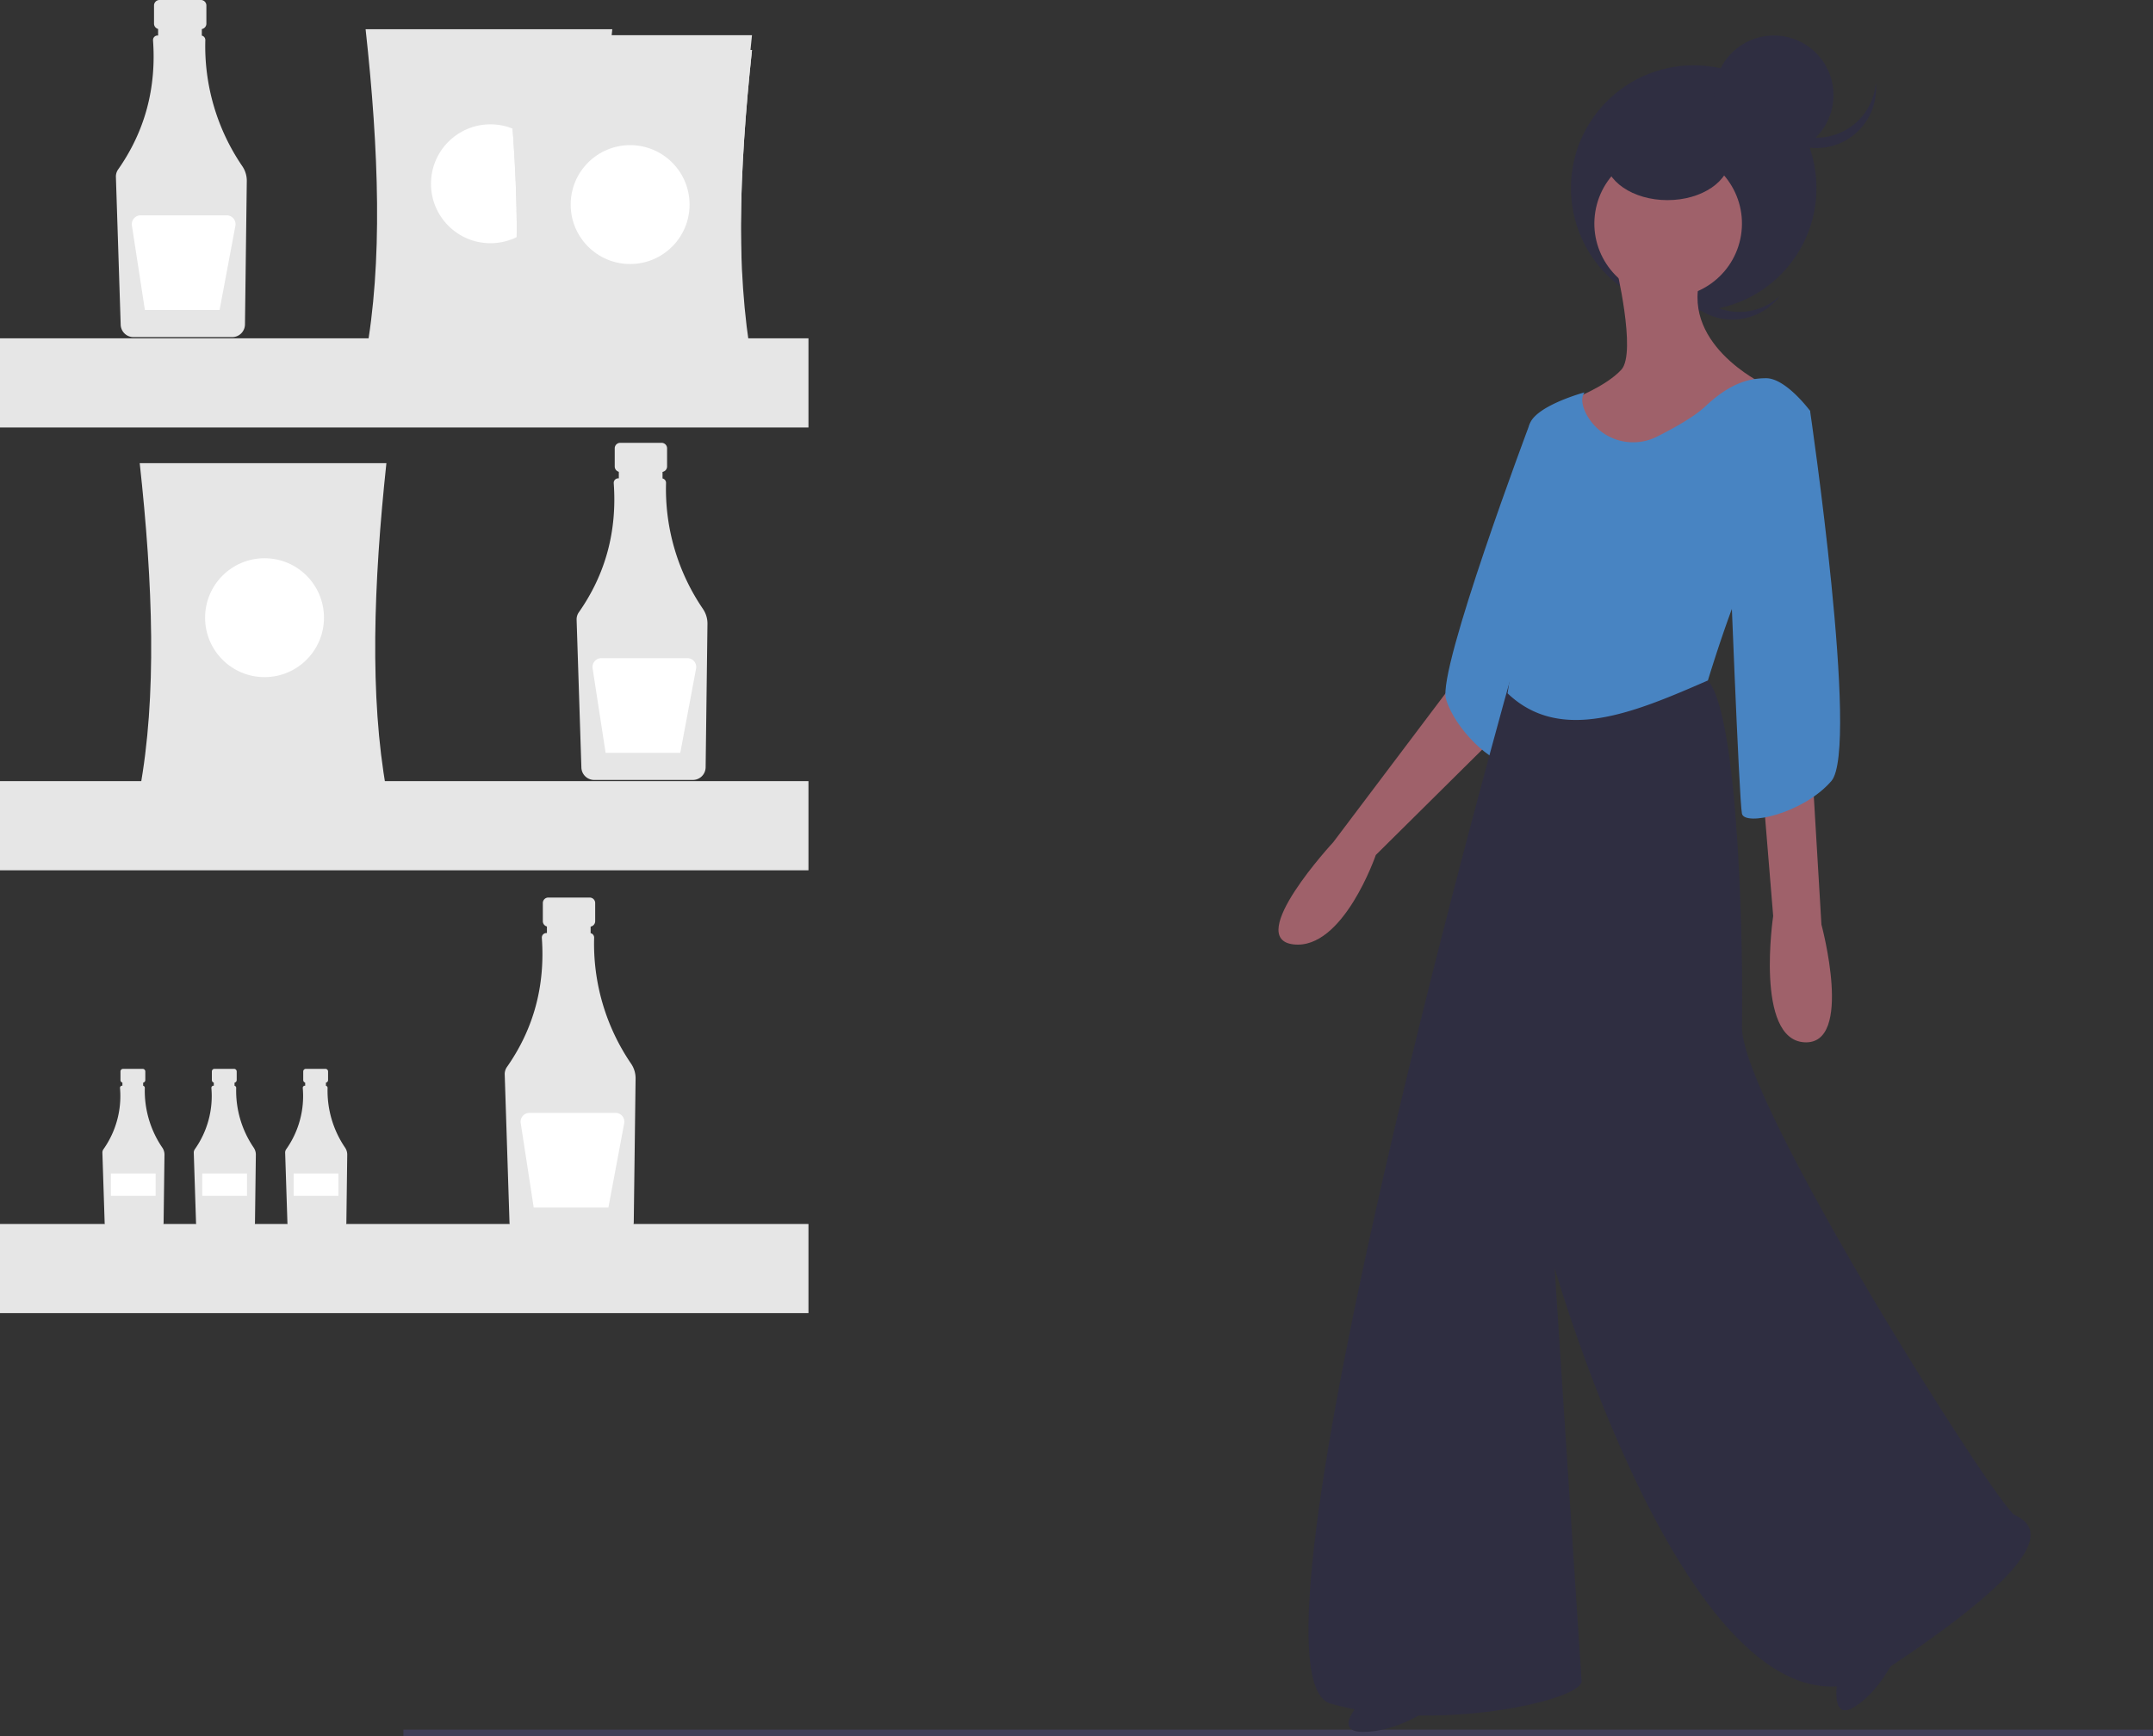 <svg xmlns="http://www.w3.org/2000/svg" width="706.93" height="570.154" viewBox="0 0 706.93 570.154">
  <rect x="0" y="0" width="706.93" height="570.154" fill="#333333" stroke="none"/>
  <g id="Group_1" data-name="Group 1" transform="translate(2421 680)">
    <path id="Path_42" data-name="Path 42" d="M711.661,406.335l-6.99,16.309L661.8,479.492s-29.356,31.686-13.047,33.55,27.026-29.356,27.026-29.356l50.325-49.858,5.592-22.832Z" transform="translate(-2645.035 -882.923)" fill="#9f616a"/>
    <path id="Path_43" data-name="Path 43" d="M733.095,340.168l-6.754,1.891s-30.329,80.57-27.534,90.355,15.377,21.9,20.969,20.969S733.095,340.168,733.095,340.168Z" transform="translate(-2645.035 -882.923)" fill="#4884c2"/>
    <path id="Path_44" data-name="Path 44" d="M827.473,754.22s-2.966,14.863,5.949,8.915,13.563-17.453,13.563-17.453Z" transform="translate(-2645.035 -882.923)" fill="#2f2e41"/>
    <path id="Path_45" data-name="Path 45" d="M721.912,418.916S627.321,752.549,660.87,762.334s82.942-.932,82.476-7.455-8.853-135.6-8.853-135.6,48.927,171.475,109.5,131.4,47.063-47.529,41.471-50.325S795.534,564.764,796,540.068s-.932-102.047-11.183-113.7Z" transform="translate(-2645.035 -882.923)" fill="#2f2e41"/>
    <path id="Path_46" data-name="Path 46" d="M661.535,646.154H87.455v-2.182H661.93Z" transform="translate(-2376 -756)" fill="#3f3d56"/>
    <path id="Path_47" data-name="Path 47" d="M781.993,300.3a19.568,19.568,0,0,1-2.431-26.383c-.394.369-.779.753-1.148,1.161a19.571,19.571,0,1,0,29.033,26.251c.369-.408.712-.829,1.04-1.259A19.568,19.568,0,0,1,781.993,300.3Z" transform="translate(-2645.035 -882.923)" fill="#2f2e41"/>
    <circle id="Ellipse_8" data-name="Ellipse 8" cx="40.306" cy="40.306" r="40.306" transform="translate(-1905.183 -658.548)" fill="#2f2e41"/>
    <path id="Path_48" data-name="Path 48" d="M671.588,760.936s-10.717,10.717,0,10.717,20.969-6.99,20.969-6.99Z" transform="translate(-2645.035 -882.923)" fill="#2f2e41"/>
    <path id="Path_49" data-name="Path 49" d="M754.53,289.844s6.99,28.89,1.864,34.482-16.309,9.785-16.309,9.785l1.864,52.188s21.435-7.455,22.366-8.387,20.037-31.22,20.037-31.22l18.639-17.707s-28.424-13.513-20.037-36.811S754.53,289.844,754.53,289.844Z" transform="translate(-2645.035 -882.923)" fill="#9f616a"/>
    <circle id="Ellipse_9" data-name="Ellipse 9" cx="24.23" cy="24.23" r="24.23" transform="translate(-1901.064 -586.559) rotate(-80.783)" fill="#9f616a"/>
    <path id="Path_50" data-name="Path 50" d="M784.818,426.372s10.717-35.414,15.843-40.073,17.707-48.461,17.707-48.461-7.921-10.717-14.445-10.717-12.581,2.33-20.037,9.319c-3.511,3.292-9.915,6.913-15.708,9.824a17.378,17.378,0,0,1-23.524-7.852c-1.158-2.461-1.54-4.82-.375-6.632,0,0-17.241,4.66-18.173,11.183s0,20.037-1.4,22.832-5.592,6.99-3.728,24.7-1.945,40.1-1.945,40.1C736.441,447.2,760.555,436.946,784.818,426.372Z" transform="translate(-2645.035 -882.923)" fill="#4884c2"/>
    <ellipse id="Ellipse_10" data-name="Ellipse 10" cx="20.503" cy="13.979" rx="20.503" ry="13.979" transform="translate(-1894 -642.239)" fill="#2f2e41"/>
    <circle id="Ellipse_11" data-name="Ellipse 11" cx="19.571" cy="19.571" r="19.571" transform="translate(-1858.121 -668.334)" fill="#2f2e41"/>
    <path id="Path_51" data-name="Path 51" d="M820.464,248.139a19.568,19.568,0,0,1-19.5-17.937c-.045.536-.073,1.078-.073,1.628a19.571,19.571,0,1,0,39.141.017v-.017c0-.55-.028-1.093-.073-1.631A19.568,19.568,0,0,1,820.464,248.139Z" transform="translate(-2645.035 -882.923)" fill="#2f2e41"/>
    <path id="Path_56" data-name="Path 56" d="M819.765,402.142l-2.33,26.094,4.66,78.283s10.717,39.607-5.592,38.675-10.251-41.471-10.251-41.471L798.8,412.859Z" transform="translate(-2645.035 -882.923)" fill="#9f616a"/>
    <path id="Path_57" data-name="Path 57" d="M806.252,331.315l12.115,6.524s16.309,110.848,6.99,121.565S796.933,474.314,796,470.121s-4.194-89.413-4.194-89.413Z" transform="translate(-2645.035 -882.923)" fill="#4884c2"/>
    <path id="Path_58" data-name="Path 58" d="M335,126.923H321.407a1.8,1.8,0,0,0-1.8,1.8v5.965a1.8,1.8,0,0,0,1.8,1.8h2.252v8.937h9.085v-8.937H335a1.8,1.8,0,0,0,1.8-1.8v-5.965a1.8,1.8,0,0,0-1.8-1.8Z" transform="translate(-2690.035 -806.923)" fill="#e6e6e6"/>
    <path id="Path_59" data-name="Path 59" d="M348.607,181.511a69.863,69.863,0,0,1-12.154-41.421,1.473,1.473,0,0,0-1.15-1.47v-2.577H320.951v2.541h-.2a1.473,1.473,0,0,0-1.471,1.475q0,.054,0,.107,1.7,23.642-11.454,42.4a4.059,4.059,0,0,0-.734,2.459l1.569,48.543a4.2,4.2,0,0,0,4.166,4.056H345.3a4.2,4.2,0,0,0,4.169-4.127l.6-47.131a8.506,8.506,0,0,0-1.463-4.857Z" transform="translate(-2690.035 -806.923)" fill="#e6e6e6"/>
    <path id="Path_60" data-name="Path 60" d="M343.469,197.635H315.213a2.9,2.9,0,0,0-2.867,3.342l4.27,27.753h24.518l5.186-27.66a2.9,2.9,0,0,0-2.851-3.436Z" transform="translate(-2690.035 -806.923)" fill="#fff"/>
    <path id="Path_61" data-name="Path 61" d="M486.268,272.339H472.679a1.8,1.8,0,0,0-1.8,1.8v5.965a1.8,1.8,0,0,0,1.8,1.8h2.252v8.937h9.085v-8.937h2.252a1.8,1.8,0,0,0,1.8-1.8v-5.965A1.8,1.8,0,0,0,486.268,272.339Z" transform="translate(-2690.035 -806.923)" fill="#e6e6e6"/>
    <path id="Path_62" data-name="Path 62" d="M499.879,326.927a69.863,69.863,0,0,1-12.154-41.421,1.473,1.473,0,0,0-1.15-1.47v-2.577H472.223V284h-.2a1.473,1.473,0,0,0-1.471,1.475q0,.054,0,.107,1.7,23.642-11.454,42.4a4.058,4.058,0,0,0-.735,2.459l1.569,48.543a4.2,4.2,0,0,0,4.166,4.056h32.461a4.2,4.2,0,0,0,4.169-4.127l.6-47.131a8.506,8.506,0,0,0-1.461-4.857Z" transform="translate(-2690.035 -806.923)" fill="#e6e6e6"/>
    <path id="Path_63" data-name="Path 63" d="M494.74,343.051H466.485a2.9,2.9,0,0,0-2.867,3.342l4.27,27.753H492.4l5.186-27.66a2.9,2.9,0,0,0-2.851-3.435Z" transform="translate(-2690.035 -806.923)" fill="#fff"/>
    <path id="Path_64" data-name="Path 64" d="M315.892,477.914h-6.446a.855.855,0,0,0-.855.855V481.6a.855.855,0,0,0,.855.855h1.068v4.239h4.31v-4.239h1.068a.855.855,0,0,0,.855-.855v-2.829a.855.855,0,0,0-.855-.855Z" transform="translate(-2690.035 -806.923)" fill="#e6e6e6"/>
    <path id="Path_65" data-name="Path 65" d="M322.348,503.807a33.139,33.139,0,0,1-5.765-19.648.7.7,0,0,0-.546-.7v-1.223H309.23v1.206h-.094a.7.7,0,0,0-.7.7q0,.025,0,.051a30.244,30.244,0,0,1-5.433,20.113,1.925,1.925,0,0,0-.348,1.167L303.4,528.5a1.993,1.993,0,0,0,1.976,1.924h15.4a1.994,1.994,0,0,0,1.977-1.958l.287-22.356A4.035,4.035,0,0,0,322.348,503.807Z" transform="translate(-2690.035 -806.923)" fill="#e6e6e6"/>
    <rect id="Rectangle_15" data-name="Rectangle 15" width="14.692" height="7.346" transform="translate(-2384.595 -294.652)" fill="#fff"/>
    <path id="Path_66" data-name="Path 66" d="M345.9,477.914h-6.446a.855.855,0,0,0-.855.855V481.6a.855.855,0,0,0,.855.855h1.068v4.239h4.31v-4.239H345.9a.855.855,0,0,0,.855-.855v-2.829a.855.855,0,0,0-.854-.855Z" transform="translate(-2690.035 -806.923)" fill="#e6e6e6"/>
    <path id="Path_67" data-name="Path 67" d="M352.354,503.807a33.139,33.139,0,0,1-5.765-19.648.7.7,0,0,0-.546-.7v-1.223h-6.808v1.206h-.094a.7.7,0,0,0-.7.7q0,.025,0,.051a30.243,30.243,0,0,1-5.433,20.113,1.925,1.925,0,0,0-.348,1.167l.744,23.026a1.993,1.993,0,0,0,1.976,1.924h15.4a1.994,1.994,0,0,0,1.977-1.958l.287-22.356a4.035,4.035,0,0,0-.694-2.3Z" transform="translate(-2690.035 -806.923)" fill="#e6e6e6"/>
    <rect id="Rectangle_16" data-name="Rectangle 16" width="14.692" height="7.346" transform="translate(-2354.589 -294.652)" fill="#fff"/>
    <path id="Path_68" data-name="Path 68" d="M375.9,477.914h-6.445a.855.855,0,0,0-.855.855V481.6a.855.855,0,0,0,.855.855h1.068v4.239h4.31v-4.239H375.9a.855.855,0,0,0,.855-.855v-2.829a.855.855,0,0,0-.855-.855Z" transform="translate(-2690.035 -806.923)" fill="#e6e6e6"/>
    <path id="Path_69" data-name="Path 69" d="M382.36,503.807a33.139,33.139,0,0,1-5.765-19.648.7.7,0,0,0-.546-.7v-1.223h-6.808v1.206h-.094a.7.7,0,0,0-.7.7q0,.025,0,.051a30.244,30.244,0,0,1-5.433,20.113,1.925,1.925,0,0,0-.348,1.167l.744,23.026a1.993,1.993,0,0,0,1.976,1.924h15.4a1.994,1.994,0,0,0,1.977-1.958l.287-22.356a4.035,4.035,0,0,0-.694-2.3Z" transform="translate(-2690.035 -806.923)" fill="#e6e6e6"/>
    <rect id="Rectangle_17" data-name="Rectangle 17" width="14.692" height="7.346" transform="translate(-2324.583 -294.652)" fill="#fff"/>
    <path id="Path_70" data-name="Path 70" d="M462.661,421.658H449.072a1.8,1.8,0,0,0-1.8,1.8v5.965a1.8,1.8,0,0,0,1.8,1.8h2.252v8.937h9.085v-8.937h2.252a1.8,1.8,0,0,0,1.8-1.8V423.46a1.8,1.8,0,0,0-1.8-1.8Z" transform="translate(-2690.035 -806.923)" fill="#e6e6e6"/>
    <path id="Path_71" data-name="Path 71" d="M476.271,476.246a69.863,69.863,0,0,1-12.154-41.421,1.473,1.473,0,0,0-1.15-1.47v-2.577H448.616v2.541h-.2a1.473,1.473,0,0,0-1.471,1.474q0,.054,0,.107,1.7,23.642-11.454,42.4a4.059,4.059,0,0,0-.734,2.459l1.569,48.543a4.2,4.2,0,0,0,4.166,4.056H472.96a4.2,4.2,0,0,0,4.169-4.127l.6-47.131A8.506,8.506,0,0,0,476.271,476.246Z" transform="translate(-2690.035 -806.923)" fill="#e6e6e6"/>
    <path id="Path_72" data-name="Path 72" d="M471.133,492.37H442.878a2.9,2.9,0,0,0-2.867,3.342l4.27,27.753H468.8l5.186-27.66a2.9,2.9,0,0,0-2.851-3.436Z" transform="translate(-2690.035 -806.923)" fill="#fff"/>
    <path id="Path_73" data-name="Path 73" d="M470.079,243.875h-81c5.663-30.619,4.36-67.592,0-107.354h81C465.835,176.283,464.567,213.256,470.079,243.875Z" transform="translate(-2690.035 -806.923)" fill="#e6e6e6"/>
    <circle id="Ellipse_14" data-name="Ellipse 14" cx="19.519" cy="19.519" r="19.519" transform="translate(-2279.488 -639.172)" fill="#fff"/>
    <path id="Path_74" data-name="Path 74" d="M395.908,386.363h-81c5.663-30.619,4.36-67.592,0-107.354h81C391.663,318.771,390.395,355.744,395.908,386.363Z" transform="translate(-2690.035 -806.923)" fill="#e6e6e6"/>
    <circle id="Ellipse_15" data-name="Ellipse 15" cx="19.519" cy="19.519" r="19.519" transform="translate(-2353.66 -496.684)" fill="#fff"/>
    <path id="Path_75" data-name="Path 75" d="M515.949,250.707h-81c5.663-30.619,4.36-67.592,0-107.354h81C511.7,183.115,510.436,220.088,515.949,250.707Z" transform="translate(-2690.035 -806.923)" fill="#e6e6e6"/>
    <circle id="Ellipse_16" data-name="Ellipse 16" cx="19.519" cy="19.519" r="19.519" transform="translate(-2233.619 -632.34)" fill="#fff"/>
    <path id="Path_76" data-name="Path 76" d="M515.949,245.827h-81c5.663-30.619,4.36-67.592,0-107.354h81C511.7,178.235,510.436,215.208,515.949,245.827Z" transform="translate(-2690.035 -806.923)" fill="#e6e6e6"/>
    <circle id="Ellipse_17" data-name="Ellipse 17" cx="19.519" cy="19.519" r="19.519" transform="translate(-2233.619 -637.22)" fill="#fff"/>
    <path id="Path_77" data-name="Path 77" d="M515.949,250.707h-81c5.663-30.619,4.36-67.592,0-107.354h81C511.7,183.115,510.436,220.088,515.949,250.707Z" transform="translate(-2690.035 -806.923)" fill="#e6e6e6"/>
    <circle id="Ellipse_18" data-name="Ellipse 18" cx="19.519" cy="19.519" r="19.519" transform="translate(-2233.619 -632.34)" fill="#fff"/>
    <rect id="Rectangle_18" data-name="Rectangle 18" width="265.457" height="29.278" transform="translate(-2421 -568.904)" fill="#e6e6e6"/>
    <rect id="Rectangle_19" data-name="Rectangle 19" width="265.457" height="29.278" transform="translate(-2421 -423.488)" fill="#e6e6e6"/>
    <rect id="Rectangle_20" data-name="Rectangle 20" width="265.457" height="29.278" transform="translate(-2421 -278.072)" fill="#e6e6e6"/>
  </g>
</svg>
